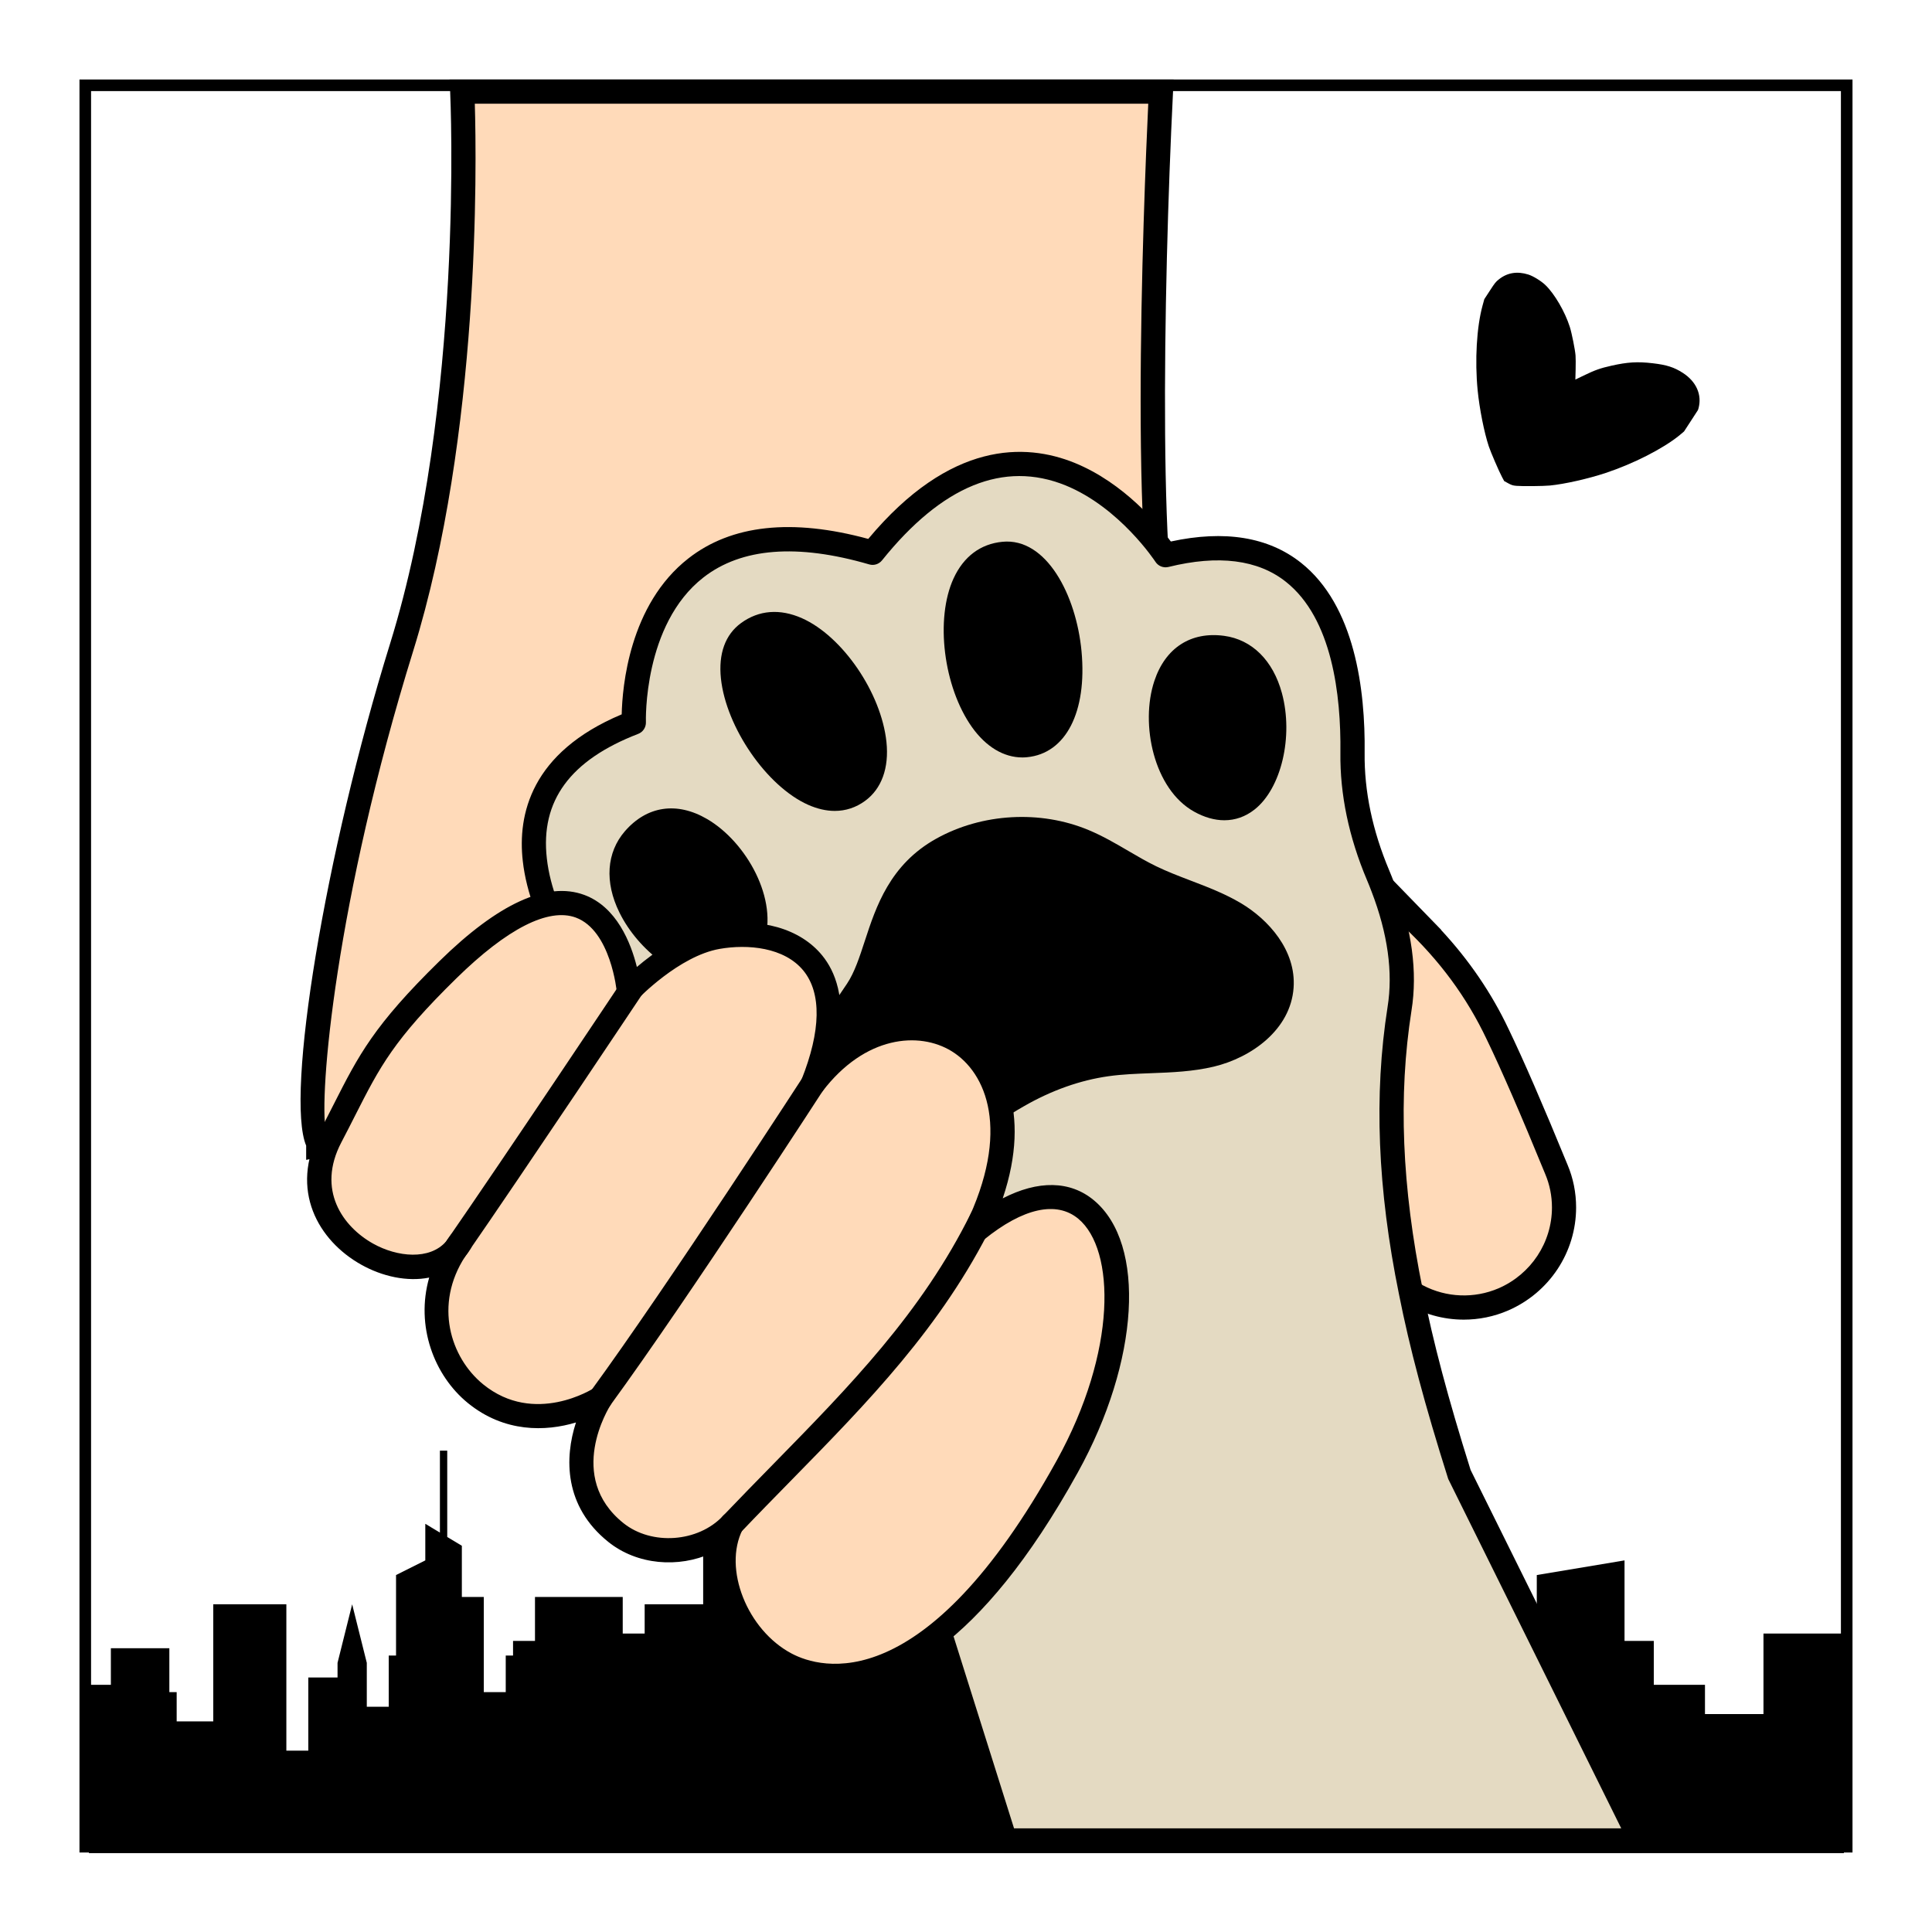 <svg xmlns="http://www.w3.org/2000/svg" xmlns:xlink="http://www.w3.org/1999/xlink" width="500" zoomAndPan="magnify" viewBox="0 0 375 375" height="500" preserveAspectRatio="xMidYMid meet" version="1.0"><defs><clipPath id="256c666717"><path d="M 15.426 15.426 L 359.57 15.426 L 359.57 359.57 L 15.426 359.57 Z M 15.426 15.426 " clip-rule="nonzero"/></clipPath><clipPath id="47ff299b6d"><path d="M 17 265.93 L 358 265.93 L 358 359.68 L 17 359.68 Z M 17 265.93 " clip-rule="nonzero"/></clipPath><clipPath id="7c0ea6dc12"><path d="M 58 15.426 L 306 15.426 L 306 257 L 58 257 Z M 58 15.426 " clip-rule="nonzero"/></clipPath><clipPath id="156722b0ab"><path d="M 101 87 L 320.91 87 L 320.91 359.676 L 101 359.676 Z M 101 87 " clip-rule="nonzero"/></clipPath><clipPath id="f4db1005a3"><path d="M 286 52 L 330 52 L 330 95 L 286 95 Z M 286 52 " clip-rule="nonzero"/></clipPath><clipPath id="3f40c754e7"><path d="M 293.004 50.52 L 332 75.855 L 311.977 106.672 L 272.984 81.34 Z M 293.004 50.52 " clip-rule="nonzero"/></clipPath><clipPath id="ee90fb248a"><path d="M 293.004 50.52 L 332 75.855 L 311.977 106.672 L 272.984 81.34 Z M 293.004 50.52 " clip-rule="nonzero"/></clipPath></defs><g clip-path="url(#256c666717)"><path stroke-linecap="butt" transform="matrix(0.75, 0, 0, 0.75, 15.427, 15.427)" fill="none" stroke-linejoin="miter" d="M -0.001 -0.001 L 458.858 -0.001 L 458.858 458.858 L -0.001 458.858 Z M -0.001 -0.001 " stroke="#000000" stroke-width="6" stroke-opacity="1" stroke-miterlimit="4"/></g><g clip-path="url(#47ff299b6d)"><path fill="#000000" d="M 247.191 265.945 L 247.191 280.148 L 245.773 280.148 L 244.355 292.93 L 242.934 292.93 L 242.934 305.715 L 241.516 305.715 L 241.516 346.902 L 231.578 346.902 L 231.578 341.223 L 225.902 341.223 L 225.902 331.277 L 214.547 331.277 L 214.547 339.801 L 213.129 339.801 L 213.129 344.062 L 207.453 344.062 L 207.453 327.02 L 204.613 327.02 L 204.613 322.758 L 196.098 322.758 L 196.098 291.512 L 184.742 291.512 L 184.742 295.77 L 181.902 295.77 L 181.902 307.133 L 179.066 307.133 L 179.066 294.352 L 169.129 294.352 L 169.129 302.871 L 167.711 302.871 L 167.711 314.234 L 166.289 314.234 L 166.289 322.758 L 160.613 322.758 L 160.613 312.816 L 159.195 312.816 L 159.195 308.555 L 154.938 308.555 L 154.938 300.031 L 146.418 300.031 L 146.418 285.832 L 145 285.832 L 145 300.031 L 136.484 300.031 L 136.484 311.395 L 125.129 311.395 L 125.129 317.074 L 120.871 317.074 L 120.871 309.973 L 103.84 309.973 L 103.84 318.496 L 99.582 318.496 L 99.582 321.336 L 98.164 321.336 L 98.164 328.438 L 93.902 328.438 L 93.902 309.973 L 89.645 309.973 L 89.645 300.031 L 86.809 298.328 L 86.809 281.566 L 85.387 281.566 L 85.387 297.473 L 82.551 295.77 L 82.551 302.871 L 76.871 305.715 L 76.871 321.336 L 75.453 321.336 L 75.453 331.277 L 71.195 331.277 L 71.195 322.758 L 68.355 311.395 L 65.516 322.758 L 65.516 325.598 L 59.84 325.598 L 59.84 339.801 L 55.582 339.801 L 55.582 311.395 L 41.391 311.395 L 41.391 334.121 L 34.293 334.121 L 34.293 328.438 L 32.871 328.438 L 32.871 319.918 L 21.52 319.918 L 21.52 327.02 L 17.262 327.02 L 17.262 359.688 L 357.902 359.688 L 357.902 317.074 L 342.289 317.074 L 342.289 332.699 L 330.934 332.699 L 330.934 327.02 L 321 327.02 L 321 318.496 L 315.32 318.496 L 315.32 302.871 L 298.289 305.715 L 298.289 327.02 L 282.676 327.02 L 282.676 329.859 L 279.836 329.859 L 279.836 319.918 L 267.062 319.918 L 267.062 338.383 L 262.805 338.383 L 262.805 332.699 L 254.289 332.699 L 254.289 305.715 L 252.871 305.715 L 252.871 292.93 L 251.449 292.93 L 250.031 280.148 L 248.613 280.148 L 248.613 265.945 Z M 247.191 265.945 " fill-opacity="1" fill-rule="evenodd"/></g><path fill="#ffdab9" d="M 225.34 17.773 C 225.34 17.773 220.32 117.949 228.207 128.609 C 232.621 134.617 237.508 140.352 242.719 145.746 L 246.195 149.32 L 268.406 172.191 L 268.406 172.238 L 274.18 178.16 L 274.043 178.16 C 280.477 184.168 286.348 191.547 290.711 200.797 C 294.141 207.887 298.461 218.129 302.074 226.953 C 303.109 229.395 303.578 231.879 303.578 234.371 C 303.578 241.887 299.164 249.023 291.785 252.219 C 285.777 254.801 279.109 254.145 273.848 250.855 L 273.848 250.809 C 271.359 249.309 269.203 247.195 267.559 244.516 C 260.75 233.34 251.074 217.184 242.059 201.402 C 239.195 196.328 236.371 191.305 233.789 186.516 L 162.504 201.305 L 160.344 201.773 L 123.852 209.34 L 108.777 212.484 L 61.766 222.25 C 61.766 222.113 61.766 222.016 61.816 221.922 C 58.262 219.586 62.297 176.082 77.957 125.613 C 92.711 78.066 89.719 17.773 89.719 17.773 Z M 225.34 17.773 " fill-opacity="1" fill-rule="nonzero"/><g clip-path="url(#7c0ea6dc12)"><path fill="#000000" d="M 284.125 256.141 C 280.105 256.141 276.113 255.035 272.617 252.844 L 271.508 252.082 C 269.129 250.43 267.133 248.301 265.562 245.742 C 260.305 237.109 250.008 220.035 240.02 202.566 C 237.445 198.008 234.918 193.5 232.566 189.164 L 59.426 225.133 L 59.426 222.367 C 55.379 212.73 63.02 165.84 75.719 124.918 C 90.172 78.324 87.406 18.484 87.379 17.883 L 87.254 15.426 L 227.801 15.426 L 227.68 17.891 C 225.758 56.297 224.711 119.938 230.094 127.211 C 234.328 132.973 239.141 138.656 244.402 144.117 L 279.754 180.5 L 279.707 180.5 C 285.129 186.328 289.543 192.797 292.84 199.785 C 295.668 205.648 299.508 214.492 304.25 226.059 C 305.359 228.68 305.922 231.48 305.922 234.363 C 305.922 243.043 300.742 250.891 292.723 254.367 C 289.969 255.559 287.035 256.141 284.125 256.141 Z M 276.211 249.492 C 280.738 251.867 286.129 252.094 290.871 250.059 C 297.16 247.332 301.234 241.172 301.234 234.371 C 301.234 232.121 300.797 229.934 299.922 227.867 C 295.215 216.367 291.406 207.609 288.605 201.816 C 284.711 193.57 279.426 186.398 272.445 179.871 L 268.094 175.812 L 268.617 175.812 L 241.039 147.391 C 235.621 141.777 230.664 135.934 226.316 130.008 C 218.629 119.613 222.035 37.941 222.875 20.133 L 92.16 20.133 C 92.512 32.008 93.227 84.359 80.207 126.324 C 65.141 174.848 61.863 212.73 63.254 219.547 L 235.035 183.859 L 235.871 185.398 C 238.445 190.176 241.25 195.188 244.109 200.246 C 254.055 217.66 264.332 234.688 269.566 243.293 C 270.984 245.59 272.836 247.449 275.074 248.797 Z M 276.211 249.492 " fill-opacity="1" fill-rule="nonzero"/></g><path fill="#e4dac2" d="M 318.465 357.223 L 195.102 357.223 L 182.375 316.836 L 177.867 302.512 C 174.578 292.035 169.883 282.18 164.203 272.883 C 163.785 272.082 163.262 271.332 162.746 270.535 C 155.793 259.59 147.391 249.543 138.043 240.289 C 137.945 240.195 137.855 240.105 137.762 240.008 L 136.914 239.16 C 127.992 230.426 124.938 217.324 123.855 209.34 C 123.816 209.055 123.781 208.773 123.746 208.504 C 123.246 204.426 121.586 200.609 118.996 197.41 C 118.969 197.375 118.949 197.348 118.922 197.312 C 113.617 190.781 105.113 178.715 103.801 166.879 C 102.625 156.594 106.809 146.496 123.012 140.246 C 123.012 140.246 121.18 93.238 169.359 107.277 C 184.109 88.914 197.586 87.93 207.684 92.012 C 219.098 96.66 226.234 107.746 226.234 107.746 C 258.363 99.816 262.727 128.539 262.52 146.105 C 262.422 154.297 264.301 162.328 267.484 169.879 C 267.793 170.621 268.102 171.387 268.406 172.184 C 270.984 178.902 273.008 187.355 271.648 195.805 C 268.734 214.355 270.145 232.625 273.855 250.801 C 276.203 262.633 279.543 274.375 283.203 286.02 Z M 318.465 357.223 " fill-opacity="1" fill-rule="nonzero"/><g clip-path="url(#156722b0ab)"><path fill="#000000" d="M 318.457 359.57 L 195.102 359.57 C 194.078 359.57 193.168 358.902 192.863 357.926 L 175.629 303.215 C 172.574 293.477 168.051 283.68 162.195 274.098 C 161.824 273.41 161.473 272.875 161.105 272.316 L 160.77 271.793 C 154.281 261.574 146.082 251.539 136.391 241.949 L 135.254 240.809 C 126.203 231.941 122.797 218.969 121.539 209.641 L 121.426 208.773 C 120.98 205.195 119.516 201.766 117.18 198.875 C 111.867 192.336 102.863 179.645 101.473 167.133 C 100.449 158.164 103.016 146.062 120.672 138.656 C 120.789 133.422 122.094 117.383 133.617 108.387 C 141.98 101.848 153.715 100.574 168.527 104.602 C 184.461 85.516 199.055 85.984 208.57 89.836 C 218.215 93.77 224.879 101.855 227.258 105.105 C 237.715 102.84 246.215 104.23 252.527 109.234 C 263 117.543 265.023 133.887 264.875 146.133 C 264.785 153.551 266.395 161.234 269.656 168.965 C 269.98 169.734 270.297 170.527 270.605 171.344 C 274.047 180.301 275.184 188.656 273.965 196.18 C 271.379 212.684 272.094 230.395 276.156 250.324 C 278.18 260.535 281.043 271.32 285.441 285.312 L 320.562 356.172 C 320.922 356.902 320.879 357.762 320.453 358.449 C 320.027 359.152 319.27 359.57 318.457 359.57 Z M 196.824 354.879 L 314.68 354.879 L 281.098 287.066 C 276.512 272.566 273.609 261.629 271.551 251.262 C 267.371 230.785 266.648 212.523 269.328 195.449 C 270.406 188.746 269.363 181.207 266.215 173.039 C 265.922 172.262 265.625 171.516 265.32 170.801 C 261.805 162.48 260.07 154.164 260.172 146.09 C 260.305 134.898 258.582 120.055 249.594 112.93 C 244.172 108.621 236.488 107.652 226.797 110.047 C 225.828 110.281 224.809 109.887 224.266 109.039 C 224.195 108.938 217.359 98.512 206.805 94.207 C 194.828 89.371 182.852 94.262 171.199 108.766 C 170.598 109.508 169.621 109.82 168.715 109.551 C 154.742 105.484 143.914 106.328 136.527 112.09 C 124.812 121.223 125.363 139.988 125.371 140.172 C 125.406 141.176 124.801 142.094 123.863 142.449 C 110.664 147.543 104.867 155.445 106.141 166.625 C 107.398 177.953 115.84 189.789 120.754 195.84 C 123.719 199.508 125.535 203.758 126.086 208.223 L 126.168 208.879 C 127.348 217.625 130.438 229.539 138.559 237.488 L 139.426 238.355 C 149.633 248.469 158.059 258.777 164.727 269.281 L 165.043 269.762 C 165.484 270.438 165.91 271.098 166.277 271.785 C 172.258 281.566 176.938 291.711 180.105 301.816 Z M 196.824 354.879 " fill-opacity="1" fill-rule="nonzero"/></g><path fill="#000000" d="M 182.891 164.82 C 191.199 160.203 201.633 159.617 210.402 163.277 C 214.938 165.172 218.973 168.098 223.391 170.25 C 228.719 172.84 234.582 174.297 239.668 177.332 C 244.754 180.367 249.16 185.648 248.734 191.559 C 248.246 198.32 241.652 203.156 235.062 204.742 C 228.469 206.316 221.555 205.621 214.844 206.566 C 208.73 207.418 202.852 209.633 197.504 212.711 C 188.824 217.699 179.891 225.277 170.164 222.926 C 163.145 221.227 158.051 213.738 159.051 206.586 C 159.801 201.215 163.371 196.758 166.367 192.242 C 171.301 184.781 170.551 171.676 182.891 164.82 Z M 182.891 164.82 " fill-opacity="1" fill-rule="nonzero"/><path fill="#000000" d="M 173.855 225.699 C 172.457 225.699 171.047 225.539 169.613 225.195 C 161.473 223.223 155.566 214.543 156.723 206.246 C 157.434 201.156 160.273 196.996 163.027 192.973 L 164.41 190.926 C 165.879 188.719 166.836 185.766 167.859 182.641 C 170.02 176.023 172.707 167.793 181.75 162.77 C 190.621 157.84 201.945 157.199 211.305 161.117 C 214.043 162.258 216.578 163.738 219.027 165.172 C 220.801 166.211 222.578 167.25 224.422 168.145 C 226.551 169.176 228.746 170.016 231.07 170.906 C 234.348 172.156 237.727 173.445 240.879 175.316 C 246.16 178.461 251.609 184.43 251.086 191.73 C 250.504 199.875 242.898 205.277 235.621 207.027 C 231.562 207.996 227.43 208.156 223.438 208.305 C 220.574 208.418 217.871 208.512 215.18 208.891 C 209.645 209.668 204.098 211.637 198.688 214.75 C 197.07 215.676 195.445 216.695 193.809 217.73 C 187.777 221.492 181.074 225.699 173.855 225.699 Z M 198.309 163.25 C 193.332 163.25 188.344 164.469 184.035 166.863 C 176.594 171 174.418 177.656 172.32 184.094 C 171.199 187.527 170.137 190.773 168.328 193.516 L 166.902 195.613 C 164.344 199.352 161.934 202.891 161.367 206.887 C 160.551 212.801 164.914 219.223 170.715 220.625 C 177.633 222.297 184.273 218.141 191.297 213.73 C 192.98 212.668 194.66 211.617 196.336 210.66 C 202.266 207.254 208.387 205.086 214.512 204.223 C 217.438 203.812 220.391 203.703 223.246 203.598 C 227.191 203.453 230.906 203.309 234.52 202.449 C 239.945 201.148 245.973 197.129 246.387 191.387 C 246.766 186.211 242.539 181.773 238.465 179.344 C 235.668 177.676 232.613 176.516 229.387 175.281 C 227.066 174.395 224.664 173.477 222.359 172.355 C 220.402 171.406 218.531 170.312 216.652 169.219 C 214.23 167.801 211.93 166.465 209.488 165.445 C 205.984 163.98 202.148 163.25 198.309 163.25 Z M 182.891 164.82 L 182.941 164.82 Z M 182.891 164.82 " fill-opacity="1" fill-rule="nonzero"/><path fill="#000000" d="M 237.273 125.738 C 253.422 127.922 248.746 164.324 232.902 155.488 C 222.488 149.676 221.816 123.652 237.273 125.738 Z M 237.273 125.738 " fill-opacity="1" fill-rule="nonzero"/><path fill="#000000" d="M 237.645 159.211 C 235.754 159.211 233.762 158.652 231.762 157.531 C 223.961 153.188 221.266 140.559 224.059 132.176 C 226.199 125.73 231.156 122.547 237.59 123.414 L 237.598 123.414 C 243.008 124.141 247.102 128.195 248.816 134.527 C 251.094 142.926 248.699 153.078 243.477 157.152 C 241.727 158.523 239.746 159.211 237.645 159.211 Z M 235.566 127.961 C 232.141 127.961 229.77 129.867 228.512 133.652 C 226.191 140.625 228.988 150.605 234.047 153.43 C 236.625 154.867 238.754 154.875 240.586 153.449 C 244.316 150.531 246.051 142.266 244.281 135.754 C 243.578 133.152 241.691 128.699 236.965 128.059 C 236.477 127.996 236.008 127.961 235.566 127.961 Z M 235.566 127.961 " fill-opacity="1" fill-rule="nonzero"/><path fill="#000000" d="M 194.805 107.5 C 208.008 106.262 213.781 143.254 199.129 144.641 C 185.438 145.926 178.949 108.992 194.805 107.5 Z M 194.805 107.5 " fill-opacity="1" fill-rule="nonzero"/><path fill="#000000" d="M 198.441 147.02 C 194.82 147.02 191.379 144.957 188.66 141.137 C 183.125 133.336 181.488 120.129 185.082 112.281 C 187.035 108.023 190.32 105.566 194.578 105.16 C 203.094 104.332 208.895 115.496 209.922 126.398 C 211.027 138.191 206.879 146.262 199.344 146.973 C 199.039 147.008 198.734 147.02 198.441 147.02 Z M 195.02 109.84 C 192.453 110.082 190.602 111.52 189.348 114.246 C 186.473 120.527 187.965 132.051 192.488 138.426 C 193.855 140.344 196.156 142.594 198.902 142.305 C 204.242 141.805 205.938 134.184 205.246 126.855 C 204.441 118.277 200.215 109.309 195.02 109.84 Z M 195.02 109.84 " fill-opacity="1" fill-rule="nonzero"/><path fill="#000000" d="M 123.074 162.887 C 112.398 175.199 139.969 199.422 146.02 182.309 C 149.992 171.07 133.285 151.094 123.074 162.887 Z M 123.074 162.887 " fill-opacity="1" fill-rule="nonzero"/><path fill="#000000" d="M 138.574 190.57 C 132.062 190.57 123.953 184.672 120.223 177.105 C 117.324 171.215 117.719 165.473 121.289 161.344 C 125.562 156.414 131.387 155.555 137.238 158.969 C 144.879 163.414 151.195 174.676 148.23 183.094 C 146.613 187.656 143.406 190.309 139.184 190.555 C 138.984 190.562 138.781 190.57 138.574 190.57 Z M 124.84 164.422 C 121.715 168.02 123.246 172.609 124.434 175.035 C 127.414 181.086 134.258 186.164 138.91 185.867 C 141.215 185.73 142.82 184.312 143.797 181.531 C 145.73 176.066 141.23 166.727 134.875 163.031 C 130.996 160.766 127.617 161.227 124.84 164.422 Z M 124.84 164.422 " fill-opacity="1" fill-rule="nonzero"/><path fill="#000000" d="M 145.23 122.836 C 134.504 130.633 154.629 162.203 166.539 153.551 C 177.652 145.473 158.105 113.465 145.23 122.836 Z M 145.23 122.836 " fill-opacity="1" fill-rule="nonzero"/><path fill="#000000" d="M 162.023 157.398 C 160.371 157.398 158.637 157 156.855 156.211 C 148.836 152.645 140.934 141.184 139.93 131.691 C 139.426 126.883 140.773 123.164 143.84 120.934 C 147.293 118.414 151.391 118.098 155.672 120 C 163.551 123.508 171.059 134.5 172.059 144.012 C 172.59 149.059 171.113 153.117 167.906 155.453 C 166.141 156.746 164.148 157.398 162.023 157.398 Z M 150.328 123.473 C 148.992 123.473 147.762 123.895 146.605 124.734 C 144.547 126.234 144.383 129.078 144.602 131.203 C 145.422 138.973 152.305 149.043 158.762 151.922 C 161.273 153.043 163.363 152.953 165.156 151.66 C 167.453 149.988 167.645 146.848 167.398 144.508 C 166.578 136.738 160.082 127.109 153.77 124.293 C 152.551 123.742 151.41 123.473 150.328 123.473 Z M 145.223 122.836 L 145.27 122.836 Z M 145.223 122.836 " fill-opacity="1" fill-rule="nonzero"/><path fill="#ffdab9" d="M 207.148 284.652 C 226.453 249.742 214.676 218.41 189.527 238.789 C 206.844 203.102 175.34 187.293 157.75 210.441 C 167.617 185.668 151.934 179.645 139.273 181.863 C 130.484 183.402 122.062 192.324 122.062 192.324 C 122.062 192.324 118.938 156.848 86.938 188.215 C 72.324 202.531 70.961 207.688 64.176 220.641 C 54.051 239.945 81.941 253.535 89.348 241.137 C 81.453 251.566 84.465 264.121 92.305 270.508 C 103.73 279.812 116.562 271.395 116.562 271.395 C 116.562 271.395 106.5 286.992 119.555 297.461 C 126.227 302.801 136.617 301.637 142.047 295.844 C 132.504 314.73 167.129 357.004 207.148 284.652 Z M 207.148 284.652 " fill-opacity="1" fill-rule="nonzero"/><path fill="#000000" d="M 162.023 327.613 C 157.137 327.613 153.496 326.168 151.473 325.102 C 142.688 320.457 137.418 310.414 138.117 301.465 C 131.719 304.391 123.664 303.773 118.082 299.289 C 109.438 292.367 109.566 282.949 111.793 276.102 C 105.926 277.871 97.91 278.105 90.82 272.332 C 84.254 266.984 80.617 257.387 83.305 247.98 C 79.051 248.832 74.195 247.766 70.117 245.473 C 61.793 240.82 56.094 231 62.098 219.551 C 63.082 217.672 63.957 215.961 64.77 214.355 C 69.613 204.809 72.547 199.043 85.301 186.551 C 96.719 175.352 106.16 171.035 113.395 173.699 C 119.707 176.031 122.453 183.012 123.617 187.691 C 127.059 184.758 132.812 180.621 138.883 179.562 C 147.617 178.02 155.359 180.246 159.602 185.469 C 162.078 188.512 164.23 193.715 162.656 202.227 C 171.328 195.773 180.855 196.156 187.168 200.039 C 194.605 204.609 200.34 215.648 194.629 232.602 C 201.484 229.059 207.73 229.125 212.355 233 C 222.508 241.504 221.148 264.203 209.203 285.801 C 190.051 320.414 172.934 327.613 162.023 327.613 Z M 142.043 293.496 C 142.512 293.496 142.984 293.633 143.383 293.922 C 144.34 294.59 144.664 295.863 144.133 296.902 C 140.309 304.473 145.027 316.387 153.66 320.953 C 159.25 323.91 179.422 329.914 205.09 283.516 C 216.871 262.207 216.465 242.57 209.328 236.586 C 205.09 233.027 198.578 234.469 191 240.613 C 190.141 241.309 188.922 241.309 188.066 240.629 C 187.207 239.945 186.934 238.754 187.414 237.766 C 196.266 219.531 191.488 208.195 184.703 204.031 C 178.426 200.176 167.895 200.984 159.621 211.863 C 158.906 212.801 157.605 213.062 156.594 212.484 C 155.566 211.906 155.133 210.66 155.566 209.574 C 159.352 200.082 159.484 192.766 155.953 188.414 C 152.234 183.844 145.105 183.23 139.68 184.18 C 131.781 185.566 123.844 193.867 123.77 193.949 C 123.133 194.617 122.164 194.863 121.289 194.555 C 120.414 194.25 119.805 193.465 119.719 192.543 C 119.715 192.426 118.562 180.609 111.758 178.098 C 106.445 176.156 98.445 180.23 88.582 189.895 C 76.387 201.852 73.742 207.047 68.953 216.477 C 68.133 218.102 67.254 219.828 66.254 221.734 C 61.41 230.973 66.543 238.09 72.406 241.379 C 77.117 244.02 83.414 244.621 86.594 240.957 C 86.875 240.547 87.164 240.133 87.473 239.727 C 88.223 238.727 89.637 238.5 90.652 239.195 C 91.695 239.891 91.996 241.273 91.363 242.348 C 91.031 242.898 90.684 243.402 90.297 243.871 C 84.199 253.203 87.387 263.48 93.777 268.695 C 103.758 276.816 115.148 269.516 115.266 269.441 C 116.195 268.828 117.422 268.957 118.207 269.734 C 118.992 270.512 119.129 271.738 118.531 272.676 C 118.164 273.238 109.797 286.648 121.008 295.637 C 126.492 300.027 135.516 299.367 140.32 294.246 C 140.781 293.75 141.414 293.496 142.043 293.496 Z M 207.148 284.652 L 207.195 284.652 Z M 207.148 284.652 " fill-opacity="1" fill-rule="nonzero"/><path fill="#000000" d="M 88.336 244.938 C 87.875 244.938 87.406 244.801 87 244.516 C 85.934 243.781 85.664 242.312 86.402 241.246 C 98.227 224.172 120.531 190.707 120.762 190.367 C 121.484 189.281 122.949 189 124.016 189.715 C 125.098 190.438 125.387 191.891 124.668 192.973 C 124.441 193.309 102.105 226.809 90.262 243.918 C 89.812 244.586 89.078 244.938 88.336 244.938 Z M 88.336 244.938 " fill-opacity="1" fill-rule="nonzero"/><path fill="#ffdab9" d="M 116.555 271.402 C 131.891 250.41 158.855 208.746 158.855 208.746 " fill-opacity="1" fill-rule="nonzero"/><path fill="#000000" d="M 116.555 273.75 C 116.074 273.75 115.586 273.605 115.172 273.293 C 114.125 272.531 113.898 271.062 114.66 270.012 C 129.785 249.312 156.613 207.879 156.883 207.465 C 157.59 206.371 159.051 206.074 160.129 206.77 C 161.223 207.48 161.527 208.934 160.824 210.02 C 160.559 210.441 133.652 251.977 118.449 272.785 C 117.992 273.418 117.277 273.75 116.555 273.75 Z M 116.555 273.75 " fill-opacity="1" fill-rule="nonzero"/><path fill="#ffdab9" d="M 142.043 295.844 C 160.379 276.598 178.781 260.34 190.566 236.512 " fill-opacity="1" fill-rule="nonzero"/><path fill="#000000" d="M 142.043 298.191 C 141.457 298.191 140.879 297.977 140.426 297.543 C 139.48 296.648 139.445 295.16 140.34 294.227 C 143.57 290.84 146.805 287.543 150 284.277 C 164.867 269.109 178.914 254.785 188.461 235.473 C 189.039 234.309 190.449 233.84 191.605 234.406 C 192.77 234.984 193.242 236.387 192.672 237.551 C 182.797 257.527 168.5 272.117 153.355 287.562 C 150.176 290.805 146.957 294.086 143.75 297.461 C 143.281 297.949 142.66 298.191 142.043 298.191 Z M 142.043 298.191 " fill-opacity="1" fill-rule="nonzero"/><g clip-path="url(#f4db1005a3)"><g clip-path="url(#3f40c754e7)"><g clip-path="url(#ee90fb248a)"><path fill="#000000" d="M 326.652 72.387 C 324.949 71.285 323.5 70.82 320.77 70.504 C 317.848 70.164 315.926 70.277 312.801 70.977 C 310.613 71.465 309.59 71.828 307.375 72.902 L 305.777 73.676 L 305.828 71.754 C 305.855 70.699 305.848 69.457 305.812 69.004 C 305.734 67.914 305.074 64.625 304.699 63.453 C 303.762 60.5 301.734 57.027 299.949 55.316 C 299.121 54.523 297.59 53.582 296.641 53.285 C 294.488 52.609 292.566 52.922 290.949 54.211 C 290.293 54.738 290.195 54.859 289.18 56.418 L 288.105 58.066 L 287.77 59.285 C 286.617 63.457 286.242 69.938 286.812 75.77 C 287.16 79.32 288.082 83.961 288.977 86.648 C 289.359 87.793 290.961 91.508 291.543 92.594 L 291.961 93.375 L 292.734 93.801 C 293.383 94.156 293.637 94.238 294.32 94.301 C 295.402 94.402 299.598 94.363 300.852 94.238 C 303.68 93.965 308.285 92.922 311.672 91.797 C 317.062 90.004 322.691 87.137 325.93 84.539 C 327.32 83.426 327.754 82.926 328.668 81.402 C 329.312 80.332 329.488 79.961 329.68 79.25 C 330.387 76.633 329.258 74.074 326.652 72.387 Z M 326.652 72.387 " fill-opacity="1" fill-rule="nonzero"/></g></g></g></svg>